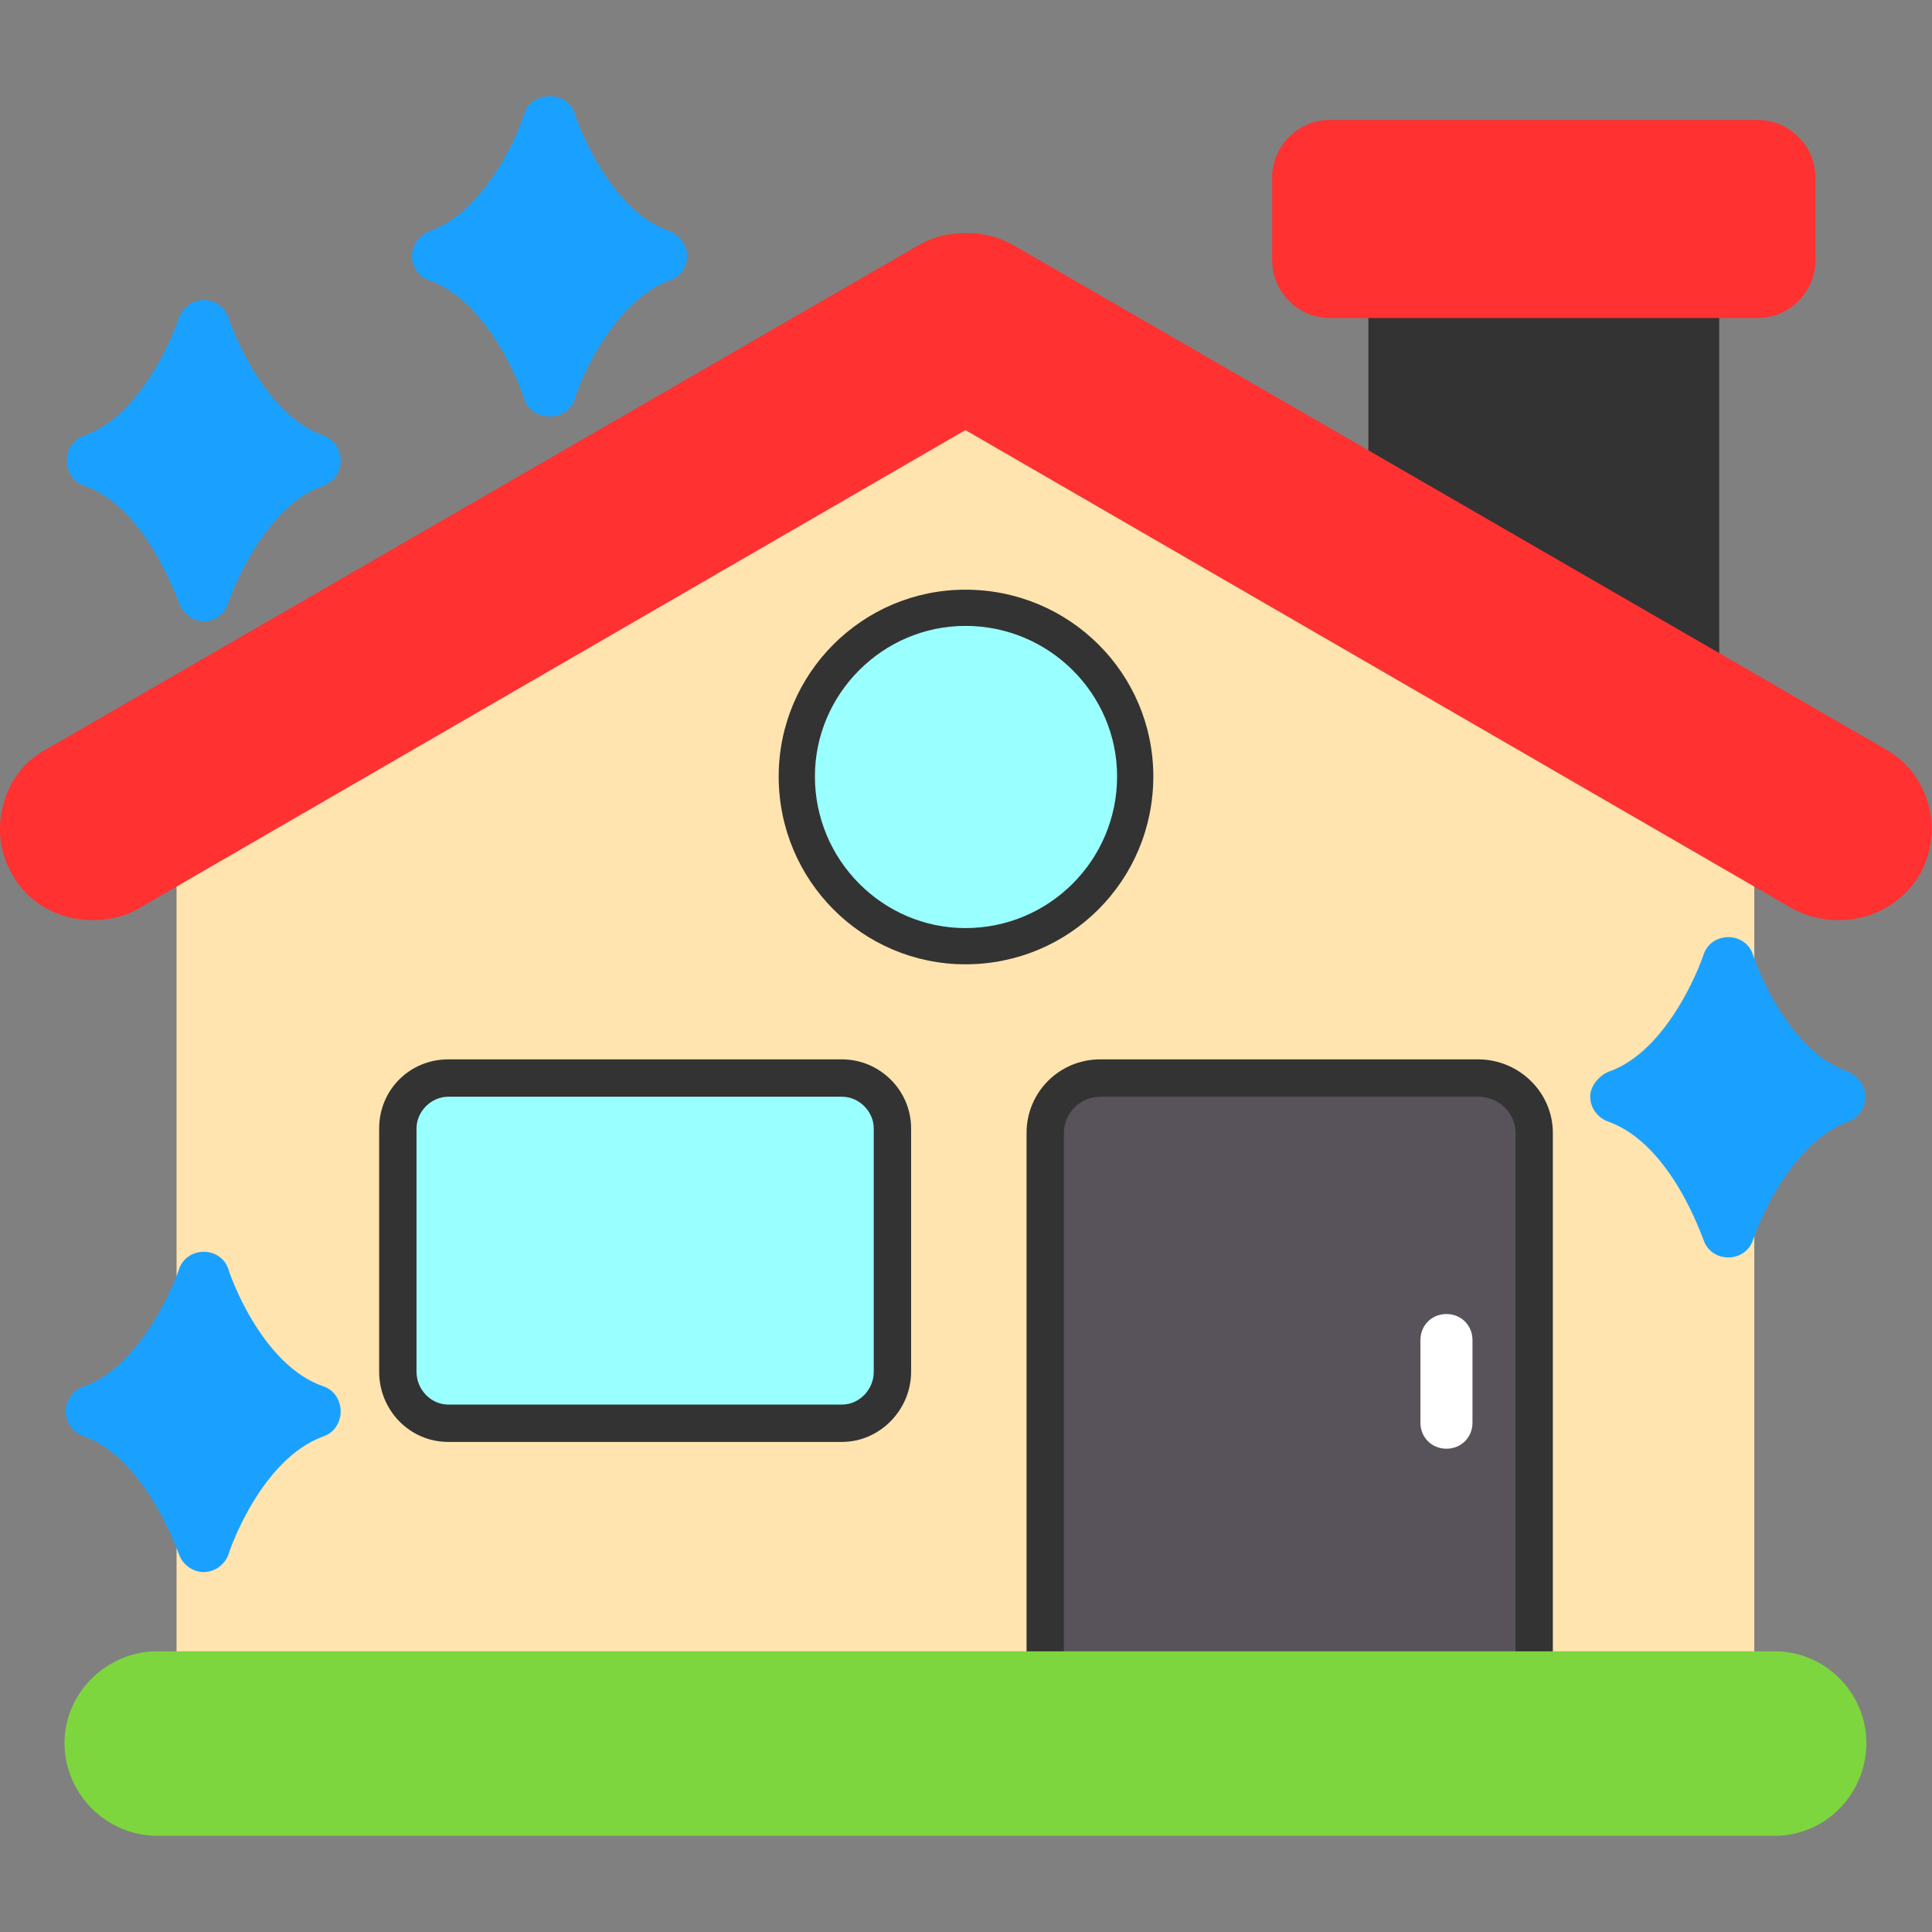 <svg width="512" height="512" viewBox="0 0 512 512" fill="none" xmlns="http://www.w3.org/2000/svg">
<rect x="0" y="0" width="512" height="512" fill="#808080" stroke="none"/>
<g clip-path="url(#clip0_170_5785)">
<g clip-path="url(#clip1_170_5785)">
<path d="M448.712 184.164C447.513 184.164 446.313 183.864 445.113 183.264L365.929 137.373C363.829 136.174 362.629 133.774 362.629 131.375V77.385C362.629 73.486 365.629 70.186 369.528 70.186H448.712C452.612 70.186 455.611 73.486 455.611 77.385V176.966C455.611 179.665 454.411 181.765 452.312 183.264C451.112 183.864 449.912 184.164 448.712 184.164Z" fill="#333333"/>
<path d="M458.01 451.712H53.989C50.09 451.712 46.791 448.412 46.791 444.513V409.72C46.791 408.82 47.091 408.22 47.391 407.32C47.691 406.42 54.289 386.024 69.286 374.027C54.289 362.029 47.691 341.933 47.391 340.733C47.091 340.133 46.791 339.234 46.791 338.634V222.556C46.791 220.157 48.291 217.757 50.39 216.558L252.551 99.88C254.65 98.68 257.35 98.68 259.449 99.88L461.61 216.558C463.709 217.757 464.909 220.157 464.909 222.556V255.25C464.909 256.15 464.909 256.75 464.609 257.35C464.309 258.549 457.711 278.945 442.713 290.643C457.711 302.641 464.309 323.037 464.609 324.236C464.909 324.836 464.909 325.436 464.909 326.336V444.513C464.909 448.412 461.91 451.712 458.01 451.712Z" fill="#FFE4AF"/>
<path d="M487.405 243.853C483.206 243.853 479.006 242.953 475.107 240.853L255.85 113.978L36.593 240.853C32.993 242.953 28.794 243.853 24.595 243.853C15.597 243.853 7.498 239.353 3.299 231.855C-4.50522e-05 226.156 -0.9 219.557 0.9 213.259C2.399 206.96 6.599 201.561 12.298 198.561L243.252 65.087C246.852 62.988 251.051 61.788 255.25 61.788H256.75C260.949 61.788 265.148 62.988 268.747 65.087L499.702 198.561C511.4 205.16 515.299 220.157 508.701 231.855C504.201 239.353 496.103 243.853 487.405 243.853Z" fill="#FF3131"/>
<path d="M404.621 451.712H278.946C275.046 451.712 272.047 448.412 272.047 444.513V300.241C272.047 289.443 280.745 280.745 291.543 280.745H391.724C402.521 280.745 411.52 289.443 411.52 300.241V444.513C411.52 448.412 408.22 451.712 404.621 451.712Z" fill="#333333"/>
<path d="M401.622 441.514V300.242C401.622 294.843 397.122 290.644 391.724 290.644H291.543C286.444 290.644 281.945 294.843 281.945 300.242V441.514H401.622Z" fill="#58535A"/>
<path d="M223.156 382.125H118.777C108.579 382.125 100.48 373.727 100.48 363.529V299.042C100.48 288.844 108.579 280.745 118.777 280.745H223.156C233.054 280.745 241.453 288.844 241.453 299.042V363.529C241.453 373.727 233.054 382.125 223.156 382.125Z" fill="#333333"/>
<path d="M223.156 372.228C227.656 372.228 231.555 368.328 231.555 363.529V299.042C231.555 294.543 227.656 290.644 223.156 290.644H118.777C114.278 290.644 110.378 294.543 110.378 299.042V363.529C110.378 368.328 114.278 372.228 118.777 372.228H223.156Z" fill="#99FFFF"/>
<path d="M255.85 255.55C228.555 255.55 206.36 233.354 206.36 205.76C206.36 178.465 228.555 156.27 255.85 156.27C283.445 156.27 305.64 178.465 305.64 205.76C305.64 233.354 283.445 255.55 255.85 255.55Z" fill="#333333"/>
<path d="M465.809 84.284H352.431C344.033 84.284 337.134 77.385 337.134 68.987V47.091C337.134 38.693 344.033 31.794 352.431 31.794H465.809C474.207 31.794 481.106 38.693 481.106 47.091V68.987C481.106 77.385 474.207 84.284 465.809 84.284Z" fill="#FF3131"/>
<path d="M53.989 164.668C50.99 164.668 48.291 162.568 47.391 159.569C47.091 159.569 38.992 134.374 22.196 128.675C19.496 127.775 17.697 125.076 17.697 122.076C17.697 119.077 19.496 116.377 22.196 115.478C36.293 110.678 44.991 91.482 47.391 84.284C48.291 81.584 50.99 79.485 53.989 79.485C56.989 79.485 59.688 81.584 60.588 84.284C60.588 84.584 68.987 109.479 85.783 115.478C88.483 116.377 90.282 119.077 90.282 122.076C90.282 125.076 88.483 127.775 85.783 128.675C71.686 133.474 62.988 152.67 60.588 159.569C59.688 162.568 56.989 164.668 53.989 164.668ZM145.772 110.379C142.472 110.379 139.773 108.579 138.873 105.579C138.873 105.28 130.475 80.384 113.978 74.386C110.978 73.486 109.179 70.786 109.179 67.787C109.179 65.087 110.978 62.388 113.978 61.188C127.775 56.389 136.773 37.193 138.873 30.294C139.773 27.295 142.472 25.495 145.772 25.495C148.771 25.495 151.47 27.295 152.37 30.294C152.37 30.594 160.769 55.489 177.265 61.188C180.265 62.388 182.064 65.087 182.064 67.787C182.064 70.786 180.265 73.486 177.265 74.386C163.468 79.485 154.47 98.681 152.37 105.579C151.47 108.579 148.771 110.379 145.772 110.379ZM458.011 333.235C455.011 333.235 452.312 331.435 451.412 328.436C451.112 328.136 443.013 303.241 426.217 297.242C423.517 296.342 421.418 293.643 421.418 290.643C421.418 287.944 423.517 285.244 426.217 284.045C440.314 279.246 449.012 260.049 451.412 253.151C452.312 250.151 455.011 248.352 458.011 248.352C461.01 248.352 463.709 250.151 464.609 253.151C464.609 253.451 473.008 278.346 489.804 284.045C492.504 285.244 494.303 287.944 494.303 290.643C494.303 293.643 492.504 296.342 489.804 297.242C475.707 302.341 467.009 321.537 464.609 328.436C463.709 331.435 461.01 333.235 458.011 333.235Z" fill="#1AA1FF"/>
<path d="M38.692 374.027C45.291 379.426 50.39 386.625 53.989 392.923C57.589 386.625 62.688 379.426 69.286 374.027C62.688 368.628 57.589 361.729 53.989 355.431C50.39 361.729 45.291 368.628 38.692 374.027Z" fill="#000002"/>
<path d="M53.989 416.619C50.99 416.619 48.291 414.519 47.391 411.82C47.091 411.22 38.692 386.625 22.196 380.626C19.496 379.726 17.397 377.027 17.397 374.027C17.397 371.028 19.496 368.328 22.196 367.428C35.993 362.629 44.991 343.433 47.391 336.534C48.291 333.535 50.99 331.735 53.989 331.735C56.989 331.735 59.688 333.535 60.588 336.534C60.588 336.834 68.987 361.729 85.783 367.428C88.483 368.328 90.282 371.028 90.282 374.027C90.282 377.027 88.483 379.726 85.783 380.626C68.987 386.625 60.588 411.52 60.588 411.82C59.688 414.519 56.989 416.619 53.989 416.619Z" fill="#1AA1FF"/>
<path d="M383.325 383.925C379.426 383.925 376.427 380.926 376.427 377.027V355.131C376.427 351.232 379.426 348.232 383.325 348.232C387.224 348.232 390.224 351.232 390.224 355.131V377.027C390.224 380.926 387.224 383.925 383.325 383.925Z" fill="white"/>
<path d="M470.308 486.505H41.692C28.194 486.505 17.097 475.407 17.097 461.91C17.097 448.712 28.194 437.614 41.692 437.614H470.308C483.805 437.614 494.603 448.712 494.603 461.91C494.603 475.407 483.805 486.505 470.308 486.505Z" fill="#7DD63E"/>
<path d="M255.85 245.953C233.954 245.953 215.958 227.956 215.958 205.76C215.958 183.865 233.954 165.868 255.85 165.868C278.046 165.868 296.042 183.865 296.042 205.76C296.042 227.956 278.046 245.953 255.85 245.953Z" fill="#99FFFF"/>
</g>
</g>
<defs>
<clipPath id="clip0_170_5785">
<rect width="512" height="512" fill="white"/>
</clipPath>
<clipPath id="clip1_170_5785">
<rect width="512" height="512" fill="white"/>
</clipPath>
</defs>
</svg>
